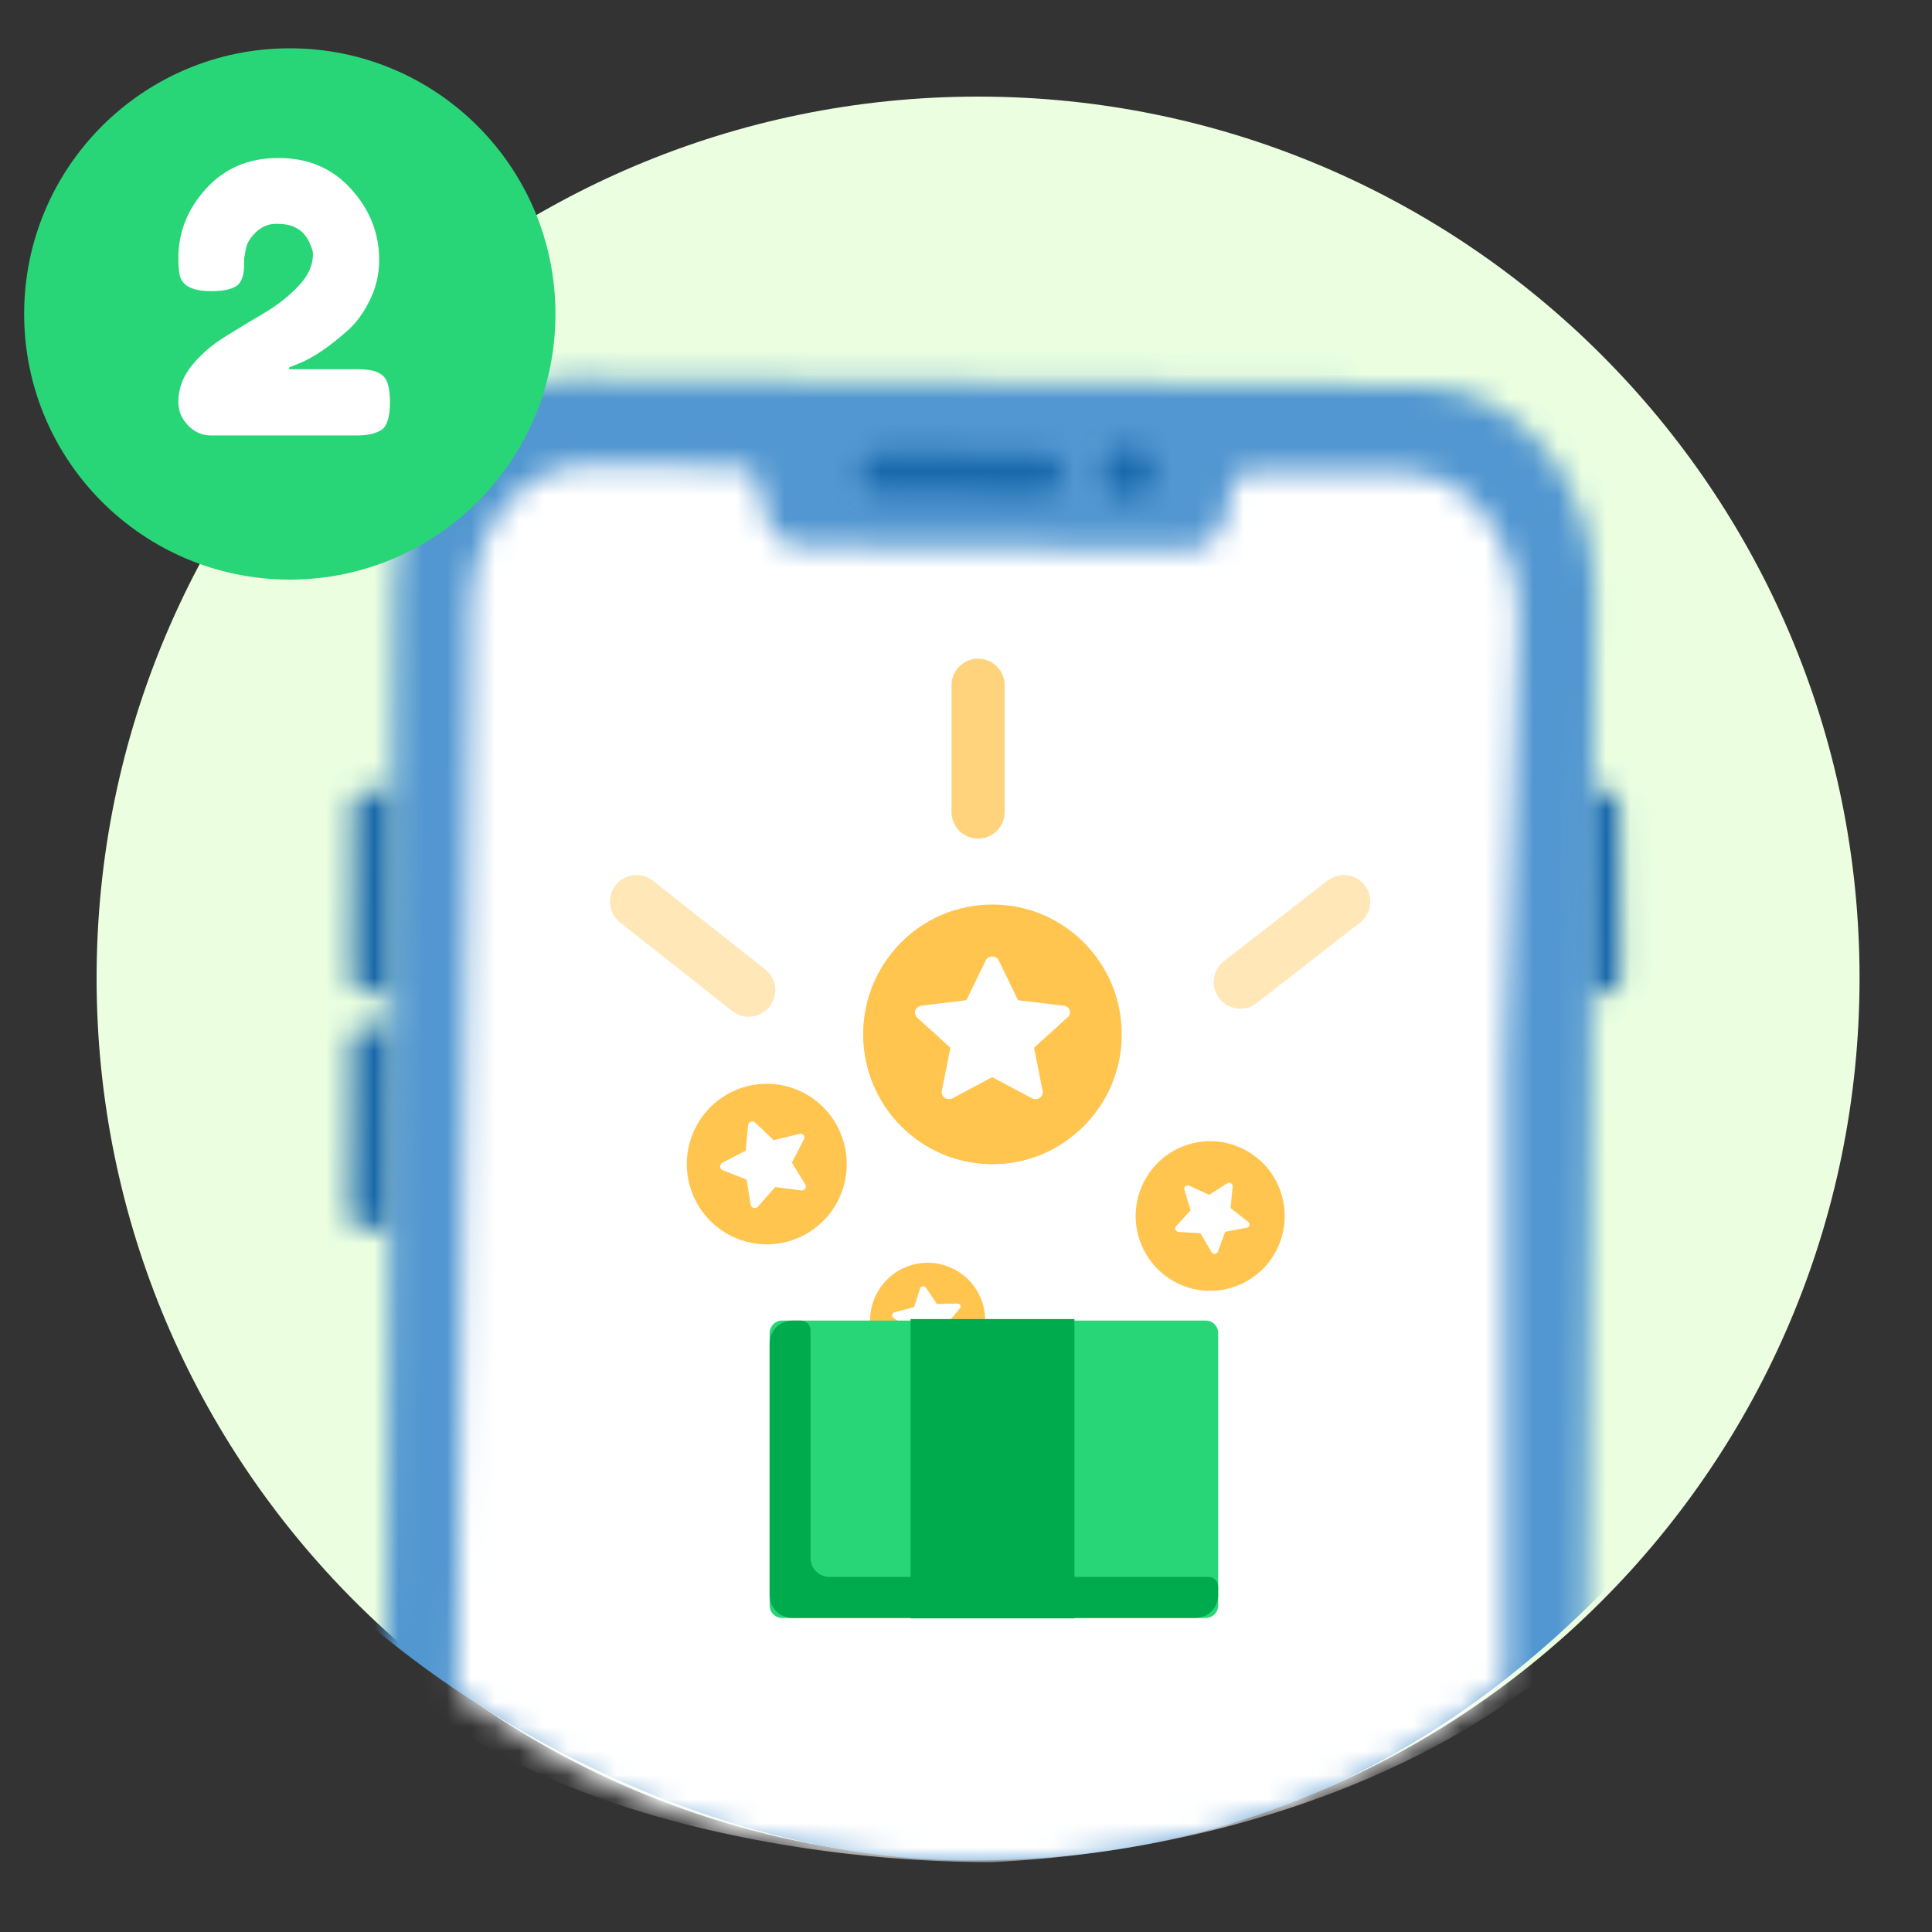 <svg width="80" height="80" viewBox="0 0 80 80" fill="none" xmlns="http://www.w3.org/2000/svg">
<rect x="0" y="0" width="80" height="80" fill="#333333" stroke="none"/>
<path fill-rule="evenodd" clip-rule="evenodd" d="M77 40.5C77 60.659 60.658 77 40.5 77C20.342 77 4 60.659 4 40.5C4 20.341 20.342 4 40.5 4C60.658 4 77 20.341 77 40.5Z" fill="#EBFFE0"/>
<mask id="mask0_5567_159438" style="mask-type:alpha" maskUnits="userSpaceOnUse" x="65" y="32" width="3" height="10">
<path fill-rule="evenodd" clip-rule="evenodd" d="M67.052 33.301L67.104 40.523C67.108 40.847 66.846 41.114 66.52 41.115L65.487 41.123L65.424 32.725L66.458 32.717C66.46 32.717 66.461 32.717 66.462 32.717C66.786 32.717 67.049 32.978 67.052 33.301Z" fill="white"/>
</mask>
<g mask="url(#mask0_5567_159438)">
<path fill-rule="evenodd" clip-rule="evenodd" d="M70.731 44.75H61.799V29.09H70.731V44.75Z" fill="#1868AB"/>
</g>
<mask id="mask1_5567_159438" style="mask-type:alpha" maskUnits="userSpaceOnUse" x="15" y="15" width="52" height="94">
<path fill-rule="evenodd" clip-rule="evenodd" d="M16.356 24.2L15.745 99.488C15.707 104.227 19.516 108.101 24.255 108.142L56.764 108.423H56.911C61.587 108.386 65.384 104.602 65.423 99.909L66.033 24.631C66.062 19.896 62.838 16.028 58.834 15.994L23.661 15.689C23.644 15.689 23.625 15.689 23.608 15.689C19.628 15.689 16.385 19.488 16.356 24.2Z" fill="white"/>
</mask>
<g mask="url(#mask1_5567_159438)">
<path fill-rule="evenodd" clip-rule="evenodd" d="M69.625 62.3L69.66 11.401H12.05C12.05 11.401 6.918 57.016 11.067 62.817C15.216 68.618 27.366 77.04 40.154 77.04C52.947 77.04 62.145 71.404 69.625 62.3Z" fill="#5297D1"/>
</g>
<mask id="mask2_5567_159438" style="mask-type:alpha" maskUnits="userSpaceOnUse" x="18" y="19" width="45" height="59">
<path fill-rule="evenodd" clip-rule="evenodd" d="M18.935 70.142C23.663 73.647 29.912 77.04 40.153 77.108C50.395 77.176 57.591 73.647 62.331 69.575V43.989L62.876 25.55C62.897 22.265 60.792 19.582 58.178 19.559L52.519 19.51C51.794 19.503 51.158 19.393 50.977 20.276L50.777 21.258C50.596 22.142 49.96 22.757 49.236 22.751L33.146 22.609C32.421 22.603 31.793 21.976 31.623 21.091L31.433 20.105C31.281 19.305 30.755 19.308 30.12 19.311C30.053 19.311 29.982 19.311 29.912 19.311L24.254 19.261C24.243 19.261 24.232 19.261 24.222 19.261C21.62 19.261 19.501 21.897 19.48 25.17L18.935 70.142Z" fill="white"/>
</mask>
<g mask="url(#mask2_5567_159438)">
<path fill-rule="evenodd" clip-rule="evenodd" d="M67.164 66.176L66.503 14.041H15.258C15.258 14.041 11.425 59.721 14.505 66.677C17.585 73.632 30.443 77.108 41.044 77.108C52.787 76.557 62.606 71.89 67.164 66.176Z" fill="white"/>
</g>
<mask id="mask3_5567_159438" style="mask-type:alpha" maskUnits="userSpaceOnUse" x="14" y="32" width="3" height="10">
<path fill-rule="evenodd" clip-rule="evenodd" d="M14.628 33.301L14.576 40.523C14.573 40.847 14.834 41.114 15.16 41.115L16.194 41.123L16.256 32.725L15.222 32.717C15.22 32.717 15.22 32.717 15.218 32.717C14.894 32.717 14.632 32.978 14.628 33.301Z" fill="white"/>
</mask>
<g mask="url(#mask3_5567_159438)">
<path fill-rule="evenodd" clip-rule="evenodd" d="M10.949 44.75H19.882V29.09H10.949V44.75Z" fill="#1868AB"/>
</g>
<mask id="mask4_5567_159438" style="mask-type:alpha" maskUnits="userSpaceOnUse" x="14" y="42" width="3" height="9">
<path fill-rule="evenodd" clip-rule="evenodd" d="M14.557 43.079L14.505 50.302C14.501 50.627 14.763 50.893 15.088 50.895L16.122 50.903L16.184 42.504L15.149 42.496C15.148 42.496 15.146 42.496 15.145 42.496C14.823 42.496 14.559 42.756 14.557 43.079Z" fill="white"/>
</mask>
<g mask="url(#mask4_5567_159438)">
<path fill-rule="evenodd" clip-rule="evenodd" d="M10.877 54.529H19.809V38.869H10.877V54.529Z" fill="#1868AB"/>
</g>
<mask id="mask5_5567_159438" style="mask-type:alpha" maskUnits="userSpaceOnUse" x="35" y="18" width="9" height="3">
<path fill-rule="evenodd" clip-rule="evenodd" d="M35.651 19.493L35.65 19.642C35.646 20.058 35.983 20.399 36.398 20.402L43.24 20.453C43.657 20.455 43.996 20.119 44 19.703V19.554C44.005 19.137 43.669 18.797 43.252 18.794L36.412 18.744C36.41 18.744 36.408 18.744 36.407 18.744C35.993 18.744 35.654 19.078 35.651 19.493Z" fill="white"/>
</mask>
<g mask="url(#mask5_5567_159438)">
<path fill-rule="evenodd" clip-rule="evenodd" d="M32.023 24.079H47.627V15.117H32.023V24.079Z" fill="#1868AB"/>
</g>
<mask id="mask6_5567_159438" style="mask-type:alpha" maskUnits="userSpaceOnUse" x="45" y="18" width="3" height="3">
<path fill-rule="evenodd" clip-rule="evenodd" d="M45.66 19.557C45.655 20.144 46.129 20.625 46.717 20.629C47.307 20.634 47.786 20.159 47.792 19.571C47.795 18.982 47.322 18.501 46.733 18.497C46.73 18.497 46.728 18.497 46.724 18.497C46.139 18.497 45.663 18.969 45.66 19.557Z" fill="white"/>
</mask>
<g mask="url(#mask6_5567_159438)">
<path fill-rule="evenodd" clip-rule="evenodd" d="M42.033 24.256H51.417V14.871H42.033V24.256Z" fill="#1868AB"/>
</g>
<path fill-rule="evenodd" clip-rule="evenodd" d="M41.098 37.455C44.053 37.455 46.449 39.861 46.449 42.828C46.449 45.796 44.053 48.202 41.098 48.202C38.142 48.202 35.747 45.796 35.747 42.828C35.747 39.861 38.142 37.455 41.098 37.455Z" fill="#FFC54F"/>
<path fill-rule="evenodd" clip-rule="evenodd" d="M42.269 47.698C39.314 47.698 36.918 45.291 36.918 42.324C36.918 40.336 37.998 38.602 39.598 37.673C37.373 38.325 35.747 40.384 35.747 42.828C35.747 45.796 38.142 48.202 41.098 48.202C42.073 48.202 42.982 47.935 43.769 47.479C43.293 47.618 42.79 47.698 42.269 47.698Z" fill="#FFC54F"/>
<path fill-rule="evenodd" clip-rule="evenodd" d="M41.214 39.632C41.063 39.564 40.884 39.626 40.814 39.771L40.016 41.417L38.151 41.642C38.08 41.651 38.016 41.683 37.968 41.731C37.855 41.849 37.861 42.033 37.983 42.143L39.354 43.384L38.999 45.169C38.986 45.236 38.998 45.305 39.032 45.364C39.111 45.505 39.294 45.556 39.44 45.479L41.086 44.601L42.732 45.479C42.794 45.511 42.865 45.522 42.934 45.51C43.096 45.48 43.203 45.328 43.172 45.169L42.818 43.384L44.22 42.115L44.232 42.103C44.273 42.061 44.299 42.008 44.306 41.951C44.326 41.801 44.217 41.665 44.062 41.647L42.156 41.417L41.358 39.771C41.328 39.71 41.277 39.66 41.214 39.632Z" fill="white"/>
<path fill-rule="evenodd" clip-rule="evenodd" d="M30.591 45.088C32.303 44.445 34.211 45.318 34.851 47.038C35.493 48.757 34.624 50.672 32.911 51.315C31.198 51.958 29.29 51.086 28.65 49.366C28.009 47.647 28.879 45.731 30.591 45.088Z" fill="#FFC54F"/>
<path fill-rule="evenodd" clip-rule="evenodd" d="M33.204 50.457C31.708 51.018 30.04 50.256 29.48 48.754C29.105 47.745 29.325 46.663 29.96 45.888C28.956 46.642 28.521 47.994 28.981 49.232C29.543 50.734 31.209 51.497 32.706 50.935C33.199 50.749 33.611 50.442 33.923 50.061C33.708 50.223 33.469 50.358 33.204 50.457Z" fill="#FFC54F"/>
<path fill-rule="evenodd" clip-rule="evenodd" d="M31.165 46.438C31.07 46.432 30.986 46.502 30.977 46.595L30.877 47.647L29.913 48.149C29.877 48.168 29.849 48.198 29.832 48.234C29.795 48.32 29.835 48.419 29.923 48.454L30.916 48.847L31.083 49.885C31.09 49.924 31.111 49.959 31.141 49.984C31.212 50.043 31.321 50.034 31.384 49.963L32.098 49.153L33.166 49.293C33.206 49.298 33.247 49.29 33.281 49.269C33.363 49.219 33.391 49.115 33.342 49.036L32.789 48.143L33.292 47.171L33.297 47.162C33.311 47.132 33.315 47.097 33.307 47.065C33.286 46.98 33.201 46.928 33.113 46.95L32.035 47.212L31.271 46.485C31.243 46.456 31.206 46.441 31.165 46.438Z" fill="white"/>
<path fill-rule="evenodd" clip-rule="evenodd" d="M51.724 47.711C53.176 48.604 53.633 50.512 52.743 51.971C51.852 53.43 49.954 53.888 48.5 52.994C47.047 52.1 46.591 50.194 47.481 48.734C48.371 47.275 50.271 46.818 51.724 47.711Z" fill="#FFC54F"/>
<path fill-rule="evenodd" clip-rule="evenodd" d="M49.368 53.023C47.974 52.166 47.517 50.368 48.347 49.008C48.903 48.096 49.896 47.615 50.911 47.653C49.68 47.307 48.337 47.779 47.653 48.899C46.823 50.259 47.281 52.056 48.674 52.914C49.134 53.196 49.636 53.339 50.135 53.358C49.872 53.284 49.613 53.174 49.368 53.023Z" fill="#FFC54F"/>
<path fill-rule="evenodd" clip-rule="evenodd" d="M51.017 49.041C50.972 48.975 50.883 48.956 50.817 48.998L50.07 49.476L49.241 49.095C49.21 49.08 49.175 49.077 49.142 49.085C49.066 49.104 49.022 49.182 49.044 49.258L49.298 50.122L48.701 50.772C48.679 50.796 48.666 50.827 48.665 50.86C48.663 50.938 48.725 51.006 48.805 51.011L49.709 51.067L50.169 51.851C50.185 51.88 50.213 51.902 50.245 51.914C50.32 51.943 50.402 51.907 50.429 51.834L50.733 51.005L51.635 50.836L51.642 50.834C51.671 50.828 51.695 50.812 51.712 50.79C51.757 50.733 51.747 50.649 51.688 50.602L50.956 50.022L51.041 49.136C51.044 49.103 51.036 49.07 51.017 49.041Z" fill="white"/>
<path fill-rule="evenodd" clip-rule="evenodd" d="M38.084 52.311C39.388 52.129 40.593 53.043 40.774 54.352C40.955 55.661 40.045 56.87 38.741 57.053C37.437 57.234 36.233 56.321 36.051 55.012C35.869 53.702 36.781 52.493 38.084 52.311Z" fill="#FFC54F"/>
<path fill-rule="evenodd" clip-rule="evenodd" d="M38.268 53.264C38.198 53.244 38.123 53.282 38.1 53.35L37.849 54.125L37.038 54.34C37.009 54.348 36.982 54.366 36.965 54.391C36.921 54.449 36.935 54.53 36.996 54.57L37.678 55.035L37.63 55.844C37.628 55.874 37.637 55.903 37.655 55.928C37.7 55.985 37.784 55.996 37.843 55.953L38.515 55.464L39.295 55.751C39.325 55.761 39.356 55.761 39.387 55.751C39.457 55.728 39.495 55.654 39.471 55.586L39.206 54.82L39.746 54.175L39.751 54.168C39.767 54.147 39.775 54.122 39.775 54.097C39.774 54.03 39.717 53.977 39.648 53.977L38.792 53.994L38.341 53.317C38.323 53.291 38.298 53.273 38.268 53.264Z" fill="white"/>
<path fill-rule="evenodd" clip-rule="evenodd" d="M49.927 66.996H32.383C32.099 66.996 31.869 66.765 31.869 66.48V55.198C31.869 54.913 32.099 54.681 32.383 54.681H49.927C50.211 54.681 50.442 54.913 50.442 55.198V66.48C50.442 66.765 50.211 66.996 49.927 66.996Z" fill="#28D677"/>
<path fill-rule="evenodd" clip-rule="evenodd" d="M37.705 66.997H44.49V54.619H37.705V66.997Z" fill="#00AB4E"/>
<path fill-rule="evenodd" clip-rule="evenodd" d="M34.339 65.295C33.91 65.295 33.564 64.946 33.564 64.516V55.083C33.564 54.861 33.384 54.682 33.163 54.682H32.808C32.289 54.682 31.868 55.104 31.868 55.625V66.054C31.868 66.574 32.289 66.996 32.808 66.996H49.503C50.021 66.996 50.441 66.574 50.441 66.054V65.697C50.441 65.475 50.263 65.295 50.042 65.295H34.339Z" fill="#00AB4E"/>
<path fill-rule="evenodd" clip-rule="evenodd" d="M37.705 67.013H44.49V65.295H37.705V67.013Z" fill="#00AB4E"/>
<path d="M26.357 37.333L31 41" stroke="#FFE7B8" stroke-width="2.2" stroke-linecap="round"/>
<path d="M40.5 28.375V33.625" stroke="#FFD37B" stroke-width="2.2" stroke-linecap="round"/>
<path d="M51.357 40.667L55.643 37.333" stroke="#FFE7B8" stroke-width="2.2" stroke-linecap="round"/>
<circle cx="12" cy="13" r="11" fill="#28D677"/>
<path d="M14.793 15.29C15.214 15.29 15.512 15.341 15.686 15.444C15.871 15.536 15.994 15.685 16.056 15.89C16.117 16.085 16.148 16.347 16.148 16.676C16.148 16.994 16.112 17.25 16.04 17.446C15.979 17.641 15.871 17.774 15.717 17.846C15.491 17.969 15.173 18.031 14.762 18.031H8.741C8.371 18.031 8.053 17.892 7.786 17.615C7.519 17.338 7.385 17.014 7.385 16.645C7.385 16.09 7.575 15.582 7.955 15.12C8.345 14.648 8.813 14.248 9.357 13.919C9.901 13.58 10.445 13.252 10.989 12.933C11.533 12.605 11.995 12.235 12.375 11.825C12.765 11.414 12.96 10.978 12.96 10.516C12.96 10.423 12.924 10.295 12.852 10.131C12.781 9.956 12.698 9.817 12.606 9.715C12.524 9.602 12.39 9.499 12.206 9.407C12.021 9.314 11.764 9.268 11.436 9.268C11.107 9.268 10.82 9.391 10.573 9.638C10.337 9.874 10.204 10.11 10.173 10.346L10.111 10.7V10.793C10.111 11.019 10.101 11.188 10.081 11.301C10.07 11.414 10.024 11.542 9.942 11.686C9.788 11.932 9.387 12.056 8.741 12.056C8.022 12.056 7.596 11.861 7.462 11.47C7.411 11.306 7.385 11.044 7.385 10.685C7.385 9.617 7.765 8.662 8.525 7.821C9.295 6.968 10.296 6.542 11.528 6.542C12.77 6.542 13.777 6.974 14.546 7.836C15.316 8.688 15.701 9.663 15.701 10.762C15.701 11.347 15.573 11.902 15.316 12.425C15.06 12.949 14.752 13.37 14.393 13.688C13.633 14.366 12.955 14.822 12.36 15.059L11.975 15.213V15.29H14.793Z" fill="white"/>
</svg>
